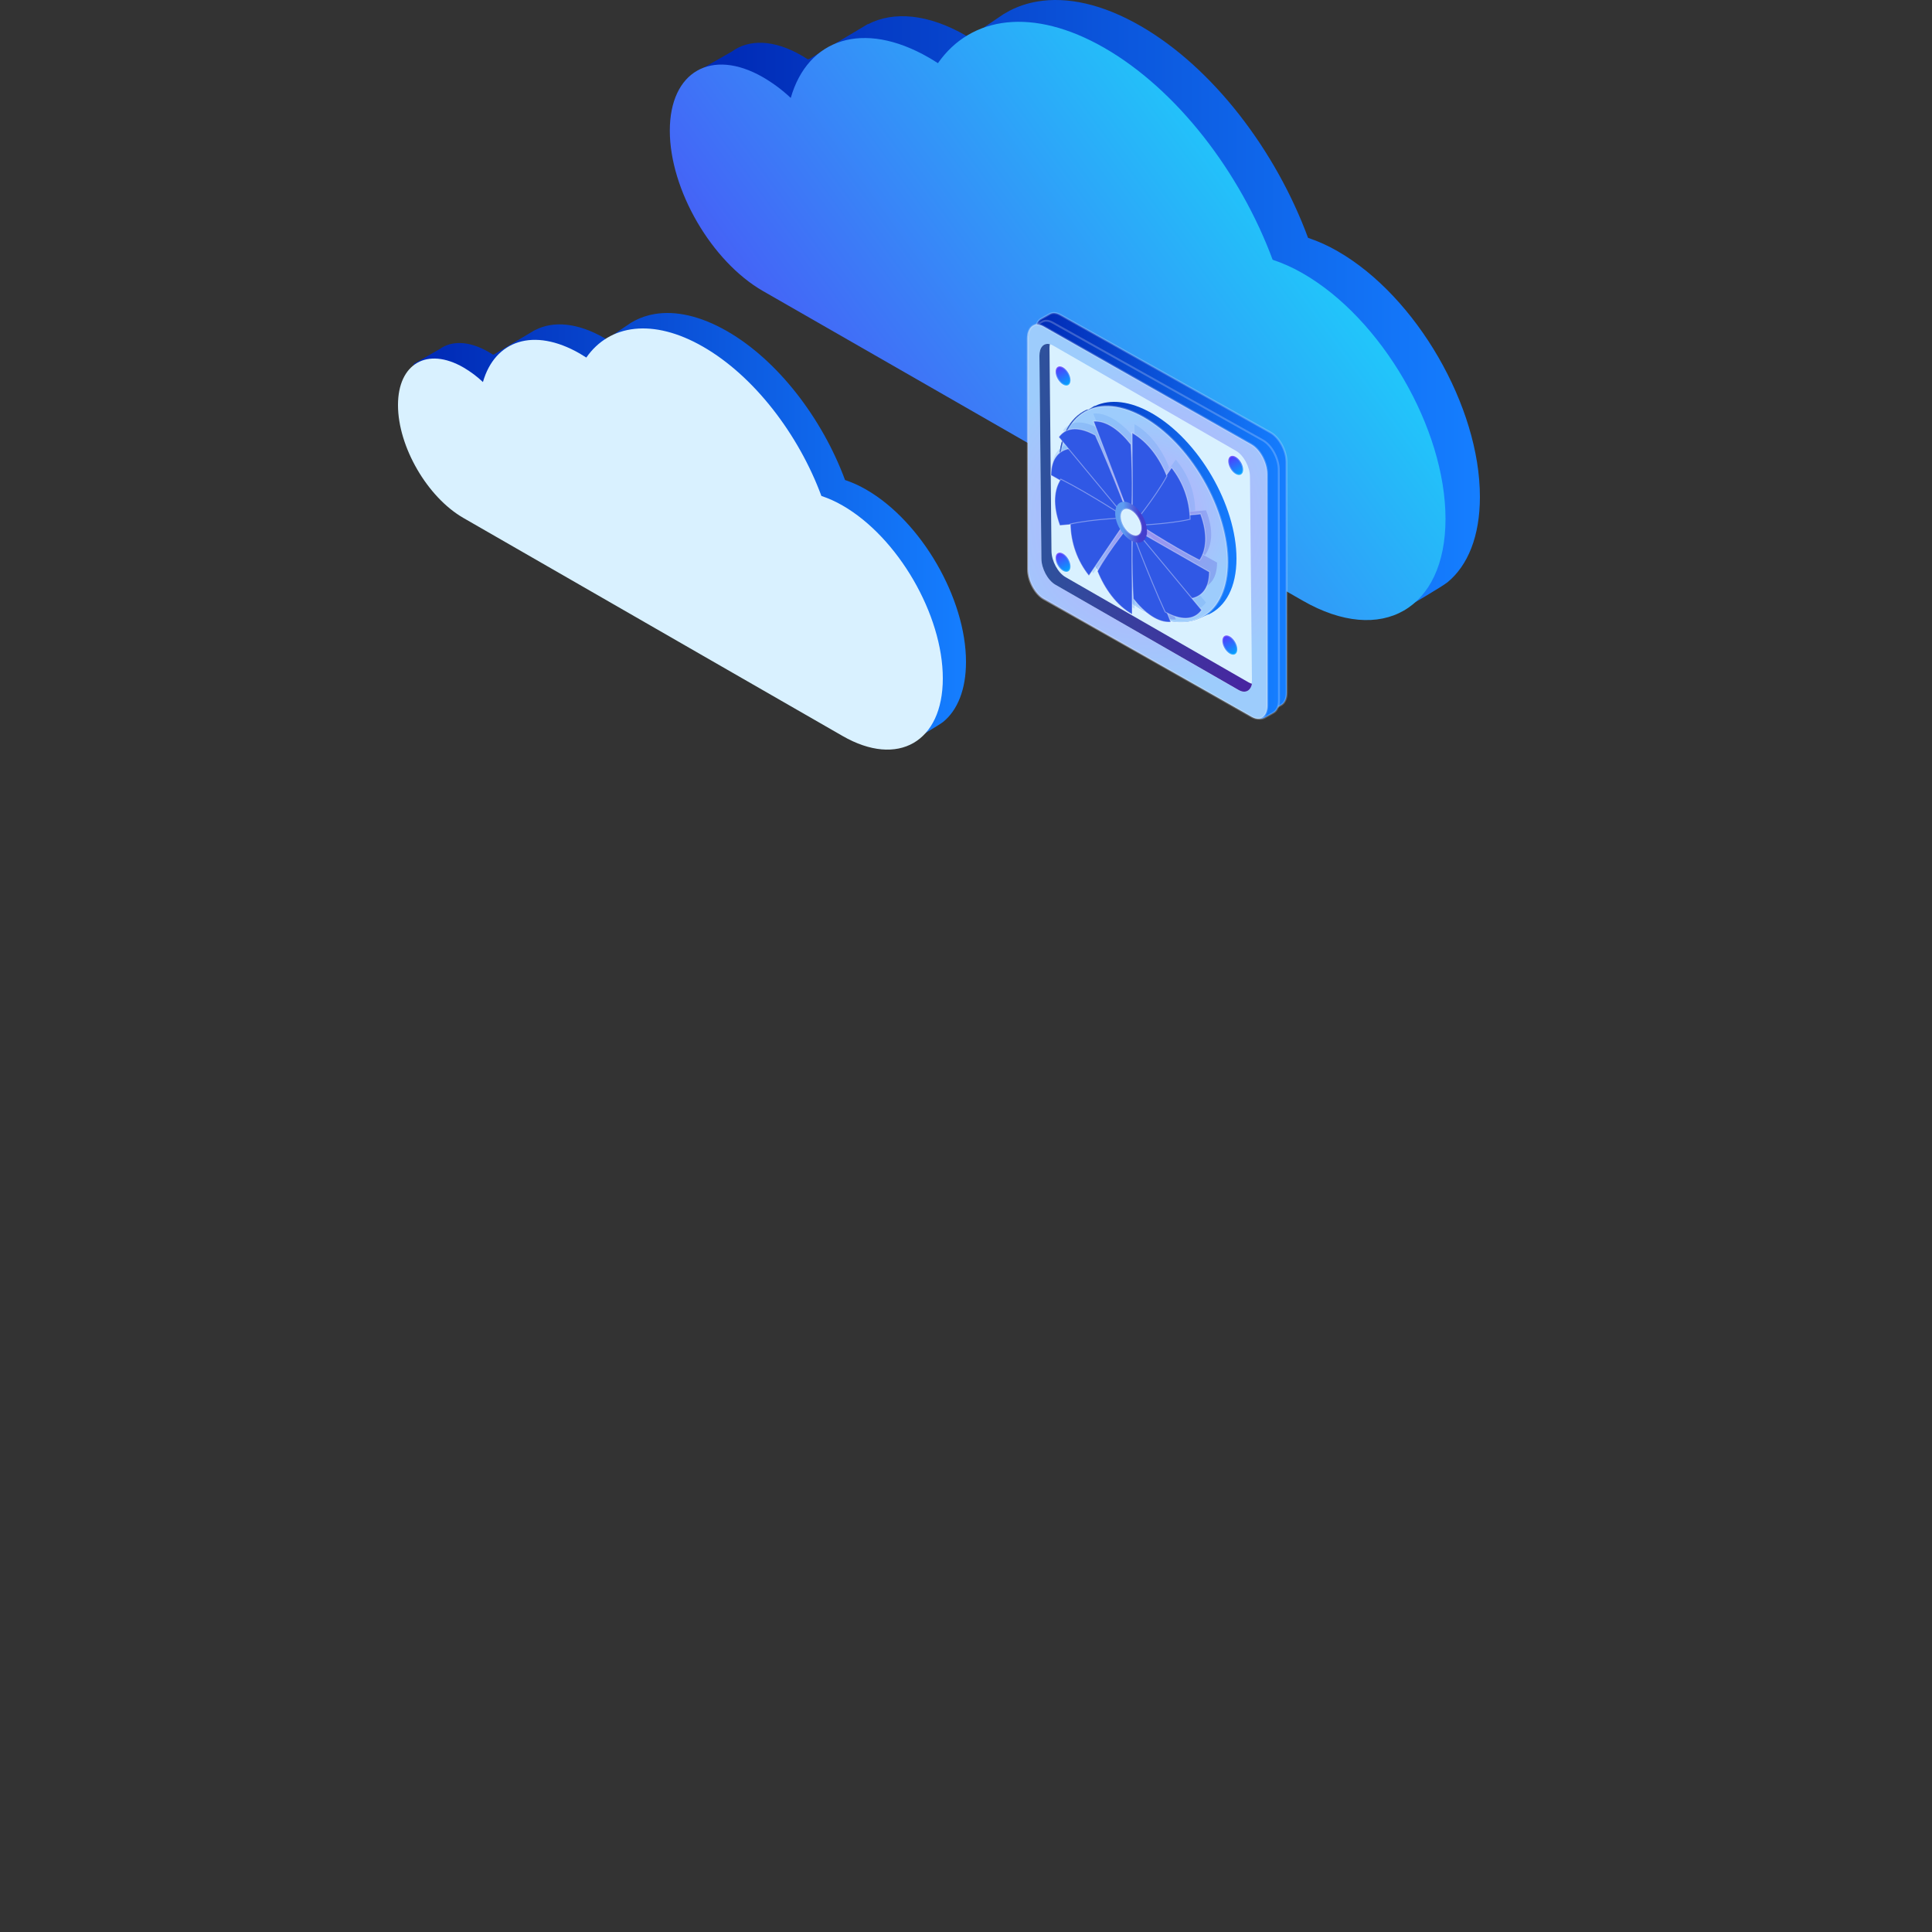 <?xml version="1.0" encoding="UTF-8"?>
<svg width="500px" height="500px" viewBox="0 0 500 500" version="1.1" xmlns="http://www.w3.org/2000/svg" xmlns:xlink="http://www.w3.org/1999/xlink">
    <rect x="0" y="0" width="500" height="500" fill="#333333" stroke="none"/>
    <!-- Generator: Sketch 54.1 (76490) - https://sketchapp.com -->
    <title>banner_3</title>
    <desc>Created with Sketch.</desc>
    <defs>
        <linearGradient x1="100%" y1="54.086%" x2="0%" y2="54.086%" id="linearGradient-1">
            <stop stop-color="#0028B4" offset="0%"></stop>
            <stop stop-color="#157EFF" offset="100%"></stop>
        </linearGradient>
        <linearGradient x1="100%" y1="79.742%" x2="0%" y2="20.258%" id="linearGradient-2">
            <stop stop-color="#533BF5" offset="0%"></stop>
            <stop stop-color="#14EAFB" offset="100%"></stop>
        </linearGradient>
        <linearGradient x1="100%" y1="54.086%" x2="0%" y2="54.086%" id="linearGradient-3">
            <stop stop-color="#0028B4" offset="0%"></stop>
            <stop stop-color="#157EFF" offset="100%"></stop>
        </linearGradient>
        <linearGradient x1="100%" y1="54.086%" x2="0%" y2="54.086%" id="linearGradient-4">
            <stop stop-color="#0028B4" offset="0%"></stop>
            <stop stop-color="#157EFF" offset="100%"></stop>
        </linearGradient>
        <radialGradient cx="50.004%" cy="50%" fx="50.004%" fy="50%" r="68.783%" gradientTransform="translate(0.5,0.5),scale(1,0.608),translate(-0.5,-0.5)" id="radialGradient-5">
            <stop stop-color="#BFA8FB" offset="0%"></stop>
            <stop stop-color="#9DCCFC" offset="100%"></stop>
        </radialGradient>
        <linearGradient x1="1.05148726e-13%" y1="49.999%" x2="99.972%" y2="49.999%" id="linearGradient-6">
            <stop stop-color="#4824A0" offset="0%"></stop>
            <stop stop-color="#2E529C" offset="100%"></stop>
        </linearGradient>
        <linearGradient x1="100%" y1="54.086%" x2="0%" y2="54.086%" id="linearGradient-7">
            <stop stop-color="#0028B4" offset="0%"></stop>
            <stop stop-color="#157EFF" offset="100%"></stop>
        </linearGradient>
        <radialGradient cx="49.995%" cy="50.004%" fx="49.995%" fy="50.004%" r="70.613%" gradientTransform="translate(0.5,0.5),scale(0.581,1),rotate(60.162),translate(-0.5,-0.5)" id="radialGradient-8">
            <stop stop-color="#BFA8FB" offset="0%"></stop>
            <stop stop-color="#9DCCFC" offset="100%"></stop>
        </radialGradient>
        <linearGradient x1="100%" y1="54.086%" x2="0%" y2="54.086%" id="linearGradient-9">
            <stop stop-color="#5736FC" offset="0%"></stop>
            <stop stop-color="#00A5FE" offset="100%"></stop>
        </linearGradient>
        <linearGradient x1="100%" y1="54.086%" x2="0%" y2="54.086%" id="linearGradient-10">
            <stop stop-color="#5736FC" offset="0%"></stop>
            <stop stop-color="#00A5FE" offset="100%"></stop>
        </linearGradient>
        <linearGradient x1="-2307.338%" y1="-6199.811%" x2="-2191.849%" y2="-6199.811%" id="linearGradient-11">
            <stop stop-color="#433FCE" offset="0%"></stop>
            <stop stop-color="#5E9CF1" offset="99%"></stop>
        </linearGradient>
        <linearGradient x1="-38.17%" y1="163.927%" x2="-138.624%" y2="213.332%" id="linearGradient-12">
            <stop stop-color="#433FCE" offset="0%"></stop>
            <stop stop-color="#5E9CF1" offset="99%"></stop>
        </linearGradient>
        <linearGradient x1="34.062%" y1="62.539%" x2="124.271%" y2="72.055%" id="linearGradient-13">
            <stop stop-color="#433FCE" offset="0%"></stop>
            <stop stop-color="#5E9CF1" offset="99%"></stop>
        </linearGradient>
        <linearGradient x1="18.018%" y1="166.29%" x2="-72.192%" y2="156.774%" id="linearGradient-14">
            <stop stop-color="#433FCE" offset="0%"></stop>
            <stop stop-color="#5E9CF1" offset="99%"></stop>
        </linearGradient>
        <linearGradient x1="57.419%" y1="-35.061%" x2="118.218%" y2="60.995%" id="linearGradient-15">
            <stop stop-color="#433FCE" offset="0%"></stop>
            <stop stop-color="#5E9CF1" offset="99%"></stop>
        </linearGradient>
        <linearGradient x1="246.593%" y1="129.971%" x2="185.794%" y2="33.915%" id="linearGradient-16">
            <stop stop-color="#433FCE" offset="0%"></stop>
            <stop stop-color="#5E9CF1" offset="99%"></stop>
        </linearGradient>
        <linearGradient x1="14.393%" y1="27.478%" x2="-2.118%" y2="62.114%" id="linearGradient-17">
            <stop stop-color="#433FCE" offset="0%"></stop>
            <stop stop-color="#5E9CF1" offset="99%"></stop>
        </linearGradient>
        <linearGradient x1="22.216%" y1="257.45%" x2="22.216%" y2="157.873%" id="linearGradient-18">
            <stop stop-color="#433FCE" offset="0%"></stop>
            <stop stop-color="#5E9CF1" offset="99%"></stop>
        </linearGradient>
        <linearGradient x1="71.783%" y1="132.041%" x2="57.239%" y2="232.711%" id="linearGradient-19">
            <stop stop-color="#433FCE" offset="0%"></stop>
            <stop stop-color="#5E9CF1" offset="99%"></stop>
        </linearGradient>
        <linearGradient x1="13.162%" y1="131.248%" x2="27.702%" y2="30.603%" id="linearGradient-20">
            <stop stop-color="#433FCE" offset="0%"></stop>
            <stop stop-color="#5E9CF1" offset="99%"></stop>
        </linearGradient>
        <linearGradient x1="162.38%" y1="3.149%" x2="106.464%" y2="98.946%" id="linearGradient-21">
            <stop stop-color="#433FCE" offset="0%"></stop>
            <stop stop-color="#5E9CF1" offset="99%"></stop>
        </linearGradient>
        <linearGradient x1="37.336%" y1="93.498%" x2="93.26%" y2="-2.295%" id="linearGradient-22">
            <stop stop-color="#433FCE" offset="0%"></stop>
            <stop stop-color="#5E9CF1" offset="99%"></stop>
        </linearGradient>
        <linearGradient x1="32.298%" y1="31.706%" x2="67.64%" y2="68.265%" id="linearGradient-23">
            <stop stop-color="#433FCE" offset="0%"></stop>
            <stop stop-color="#5E9CF1" offset="99%"></stop>
        </linearGradient>
        <radialGradient cx="49.969%" cy="49.985%" fx="49.969%" fy="49.985%" r="70.483%" gradientTransform="translate(0.5,0.5),scale(0.587,1),rotate(60.414),translate(-0.5,-0.5)" id="radialGradient-24">
            <stop stop-color="#BFA8FB" offset="0%"></stop>
            <stop stop-color="#9DCCFC" offset="100%"></stop>
        </radialGradient>
        <linearGradient x1="32.35%" y1="32.102%" x2="67.692%" y2="67.922%" id="linearGradient-25">
            <stop stop-color="#433FCE" offset="0%"></stop>
            <stop stop-color="#5E9CF1" offset="99%"></stop>
        </linearGradient>
    </defs>
    <g id="banner_3" stroke="none" stroke-width="1" fill="none" fill-rule="evenodd">
        <g id="编组-3" transform="translate(243, 97) scale(-1, 1) translate(-243, -97) translate(103, 0)">
            <g id="编组" fill-rule="nonzero">
                <path d="M203.179,18.82 L193.586,13.337 C189.19,10.124 182.759,10.205 175.595,14.34 C175.121,14.607 174.663,14.892 174.203,15.188 C173.84,15.541 173.342,15.14 173.342,15.14 L158.397,6.226 L158.345,6.257 C151.741,2.845 142.819,3.558 132.999,9.221 C132.731,9.375 132.465,9.536 132.197,9.695 L132.197,9.695 C131.881,9.477 123.612,3.868 123.29,3.664 C122.769,3.349 122.237,3.047 121.693,2.759 C120.584,2.186 119.43,1.701 118.244,1.309 C117.029,0.909 115.786,0.6 114.525,0.387 C106.834,-0.916 97.666,1.039 87.824,6.717 C69.089,17.52 52.799,38.986 44.48,61.551 C41.775,62.458 39.171,63.64 36.709,65.08 C16.434,76.771 7.10542736e-14,105.206 7.10542736e-14,128.585 C7.10542736e-14,138.814 3.145,146.385 8.383,150.684 C9.671,151.741 19.081,157.34 20.607,157.994 C21.722,158.468 28.971,156.136 29.898,155.295 C33.219,152.281 29.08,154.153 36.709,149.755 L87.828,120.282 L133.006,94.216 L175.598,69.66 C188.841,62.021 199.578,43.445 199.578,28.169 C199.578,27.304 199.543,26.469 199.473,25.661 L203.179,18.82 Z M131.515,9.829 C131.105,10.214 130.696,10.607 130.288,11.009 C129.33,8.916 130.55,9.358 131.515,9.829 Z" id="Shape" fill="url(#linearGradient-1)"></path>
                <path d="M185.534,19.989 C182.943,21.497 180.534,23.295 178.355,25.347 C173.959,10.013 159.653,5.134 142.681,14.869 C141.867,15.343 141.06,15.837 140.262,16.35 C131.732,4.12 115.662,1.796 97.239,12.363 C78.39,23.173 62.012,44.647 53.644,67.221 C50.924,68.128 48.304,69.31 45.828,70.751 C25.435,82.45 8.904,110.899 8.904,134.286 C8.904,157.673 25.435,167.165 45.828,155.468 L97.247,125.981 L142.688,99.903 L185.534,75.324 C198.855,67.683 209.654,49.099 209.654,33.815 C209.654,18.531 198.855,12.341 185.534,19.989 Z" id="Shape" fill="url(#linearGradient-2)"></path>
            </g>
            <g id="编组" transform="translate(133, 81)" fill-rule="nonzero">
                <path d="M143,13.217 L136.248,9.366 C133.155,7.11 128.629,7.166 123.587,10.07 C123.253,10.258 122.93,10.458 122.606,10.666 C122.351,10.914 122,10.633 122,10.633 L111.482,4.372 L111.446,4.394 C106.798,1.998 100.518,2.499 93.606,6.476 C93.418,6.584 93.231,6.697 93.042,6.809 L93.042,6.809 C92.82,6.656 87,2.717 86.773,2.573 C86.407,2.352 86.032,2.14 85.649,1.938 C84.868,1.535 84.057,1.194 83.222,0.919 C82.367,0.638 81.492,0.422 80.604,0.272 C75.191,-0.643 68.739,0.73 61.812,4.717 C48.626,12.304 37.161,27.379 31.306,43.226 C29.402,43.863 27.569,44.693 25.836,45.704 C11.567,53.915 0,73.884 0,90.302 C0,97.486 2.214,102.803 5.9,105.822 C6.807,106.564 13.43,110.497 14.503,110.956 C15.288,111.289 20.39,109.651 21.043,109.06 C23.38,106.944 20.467,108.258 25.836,105.17 L61.815,84.471 L93.611,66.166 L123.588,48.921 C132.909,43.556 140.466,30.511 140.466,19.782 C140.466,19.175 140.441,18.588 140.392,18.022 L143,13.217 Z M92.562,6.902 C92.274,7.173 91.986,7.449 91.699,7.731 C91.024,6.261 91.883,6.572 92.562,6.902 Z" id="Shape" fill="url(#linearGradient-3)"></path>
                <path d="M130.059,14.098 C128.239,15.16 126.547,16.425 125.016,17.87 C121.929,7.075 111.881,3.641 99.96,10.493 C99.388,10.827 98.822,11.175 98.261,11.536 C92.27,2.926 80.983,1.291 68.044,8.729 C54.804,16.34 43.301,31.457 37.424,47.349 C35.513,47.987 33.673,48.82 31.934,49.834 C17.61,58.07 6,78.098 6,94.562 C6,111.026 17.61,117.709 31.934,109.474 L68.049,88.716 L99.965,70.357 L130.059,53.053 C139.415,47.674 147,34.591 147,23.832 C147,13.072 139.415,8.714 130.059,14.098 Z" id="Shape" fill="#D9F1FF"></path>
            </g>
            <g id="编组-2" transform="translate(50, 81)">
                <path d="M63.505,1.501 C63.469,1.476 61.361,0.291 61.325,0.275 C60.604,-0.133 59.664,-0.103 58.626,0.472 L4.178,30.952 C1.905,32.228 0.057,35.648 0.057,38.594 L0,98.211 C0,99.886 0.597,101.041 1.526,101.5 C1.562,101.5 3.664,102.706 3.706,102.721 C4.427,103.134 5.367,103.104 6.4,102.524 L60.827,72.045 C63.1,70.773 64.948,67.353 64.948,64.407 L65,4.785 C65.005,3.116 64.408,1.955 63.505,1.501 Z" id="Shape" fill="url(#linearGradient-4)" fill-rule="nonzero"></path>
                <path d="M63.505,1.501 C63.469,1.476 61.361,0.291 61.325,0.275 C60.604,-0.133 59.664,-0.103 58.626,0.472 L4.178,30.952 C1.905,32.228 0.057,35.648 0.057,38.594 L0,98.211 C0,99.886 0.597,101.041 1.526,101.5 C1.562,101.5 3.664,102.706 3.706,102.721 C4.427,103.134 5.367,103.104 6.4,102.524 L60.827,72.045 C63.1,70.773 64.948,67.353 64.948,64.407 L65,4.785 C65.005,3.116 64.408,1.955 63.505,1.501 Z" id="Shape" stroke="#FFFFFF" stroke-width="0.5" opacity="0.22" style="mix-blend-mode: overlay;"></path>
                <path d="M55.736,64.961 L13.212,88.622 C11.434,89.625 9.995,88.561 10,86.273 L10.042,39.985 C10.042,37.702 11.481,35.047 13.258,34.054 L55.788,10.378 C57.566,9.374 59.005,10.443 59,12.726 L58.958,59.054 C58.958,61.318 57.54,63.972 55.736,64.961 Z" id="Shape" fill="#494949" fill-rule="nonzero"></path>
                <path d="M65.474,3.501 C65.438,3.501 63.336,2.291 63.299,2.275 C62.578,1.867 61.633,1.897 60.6,2.472 L6.173,32.949 C3.9,34.225 2.057,37.645 2.052,40.59 L2,100.211 C2,101.886 2.592,103.041 3.526,103.5 C3.562,103.5 5.664,104.706 5.701,104.721 C6.422,105.134 7.367,105.104 8.4,104.524 L62.822,74.048 C65.1,72.777 66.943,69.357 66.948,66.411 L67,6.795 C67,5.115 66.408,3.955 65.474,3.501 Z" id="Shape" fill="url(#linearGradient-4)" fill-rule="nonzero"></path>
                <path d="M65.474,3.501 C65.438,3.501 63.336,2.291 63.299,2.275 C62.578,1.867 61.633,1.897 60.6,2.472 L6.173,32.949 C3.9,34.225 2.057,37.645 2.052,40.59 L2,100.211 C2,101.886 2.592,103.041 3.526,103.5 C3.562,103.5 5.664,104.706 5.701,104.721 C6.422,105.134 7.367,105.104 8.4,104.524 L62.822,74.048 C65.1,72.777 66.943,69.357 66.948,66.411 L67,6.795 C67,5.115 66.408,3.955 65.474,3.501 Z" id="Shape" stroke="#FFFFFF" stroke-width="0.5" opacity="0.22" style="mix-blend-mode: overlay;"></path>
                <path d="M62.869,73.956 L9.069,104.519 C6.822,105.798 5,104.438 5,101.484 L5.056,41.703 C5.056,38.749 6.883,35.319 9.131,34.044 L62.931,3.481 C65.184,2.202 67,3.562 67,6.516 L66.949,66.317 C66.944,69.251 65.122,72.681 62.869,73.956 Z" id="Shape" fill="url(#radialGradient-5)" fill-rule="nonzero"></path>
                <path d="M62.869,73.956 L9.069,104.519 C6.822,105.798 5,104.438 5,101.484 L5.056,41.703 C5.056,38.749 6.883,35.319 9.131,34.044 L62.931,3.481 C65.184,2.202 67,3.562 67,6.516 L66.949,66.317 C66.944,69.251 65.122,72.681 62.869,73.956 Z" id="Shape" stroke="#FFFFFF" stroke-width="0.5" opacity="0.22" style="mix-blend-mode: overlay;"></path>
                <path d="M59.867,70.321 L12.554,97.568 C10.574,98.704 9,97.522 9,94.93 L9.508,42.43 C9.508,39.833 11.158,36.81 13.133,35.669 L60.446,8.432 C62.426,7.296 64,8.478 64,11.07 L63.492,63.57 C63.467,66.157 61.842,69.165 59.867,70.321 Z" id="Shape" fill="#D9F1FF" fill-rule="nonzero"></path>
                <path d="M61.299,8.076 C61.364,8.41 61.395,8.75 61.39,9.09 L60.882,61.597 C60.856,64.189 59.228,67.217 57.25,68.354 L9.86,95.604 C9.591,95.761 9.301,95.88 9,95.959 C9.356,97.815 10.755,98.541 12.454,97.567 L59.859,70.327 C61.843,69.191 63.466,66.162 63.491,63.57 L64,11.064 C64.005,8.857 62.861,7.68 61.299,8.076 Z" id="Shape" fill="url(#linearGradient-6)" fill-rule="nonzero"></path>
                <path d="M51.801,25.034 L51.626,25.034 L51.498,24.978 L51.292,24.978 L49.869,24.111 L49.833,24.111 L49.699,24.05 L49.586,24.05 C45.702,22.23 40.537,22.719 34.875,25.967 C22.794,32.886 13,49.723 13,63.567 C13,70.919 15.765,75.952 20.194,78.012 L20.358,78.012 L22.357,78.95 L22.409,78.95 C26.293,80.77 31.458,80.281 37.125,77.033 C49.206,70.114 59,53.277 59,39.433 C58.974,32.127 56.21,27.094 51.801,25.034 Z" id="Shape" fill="url(#linearGradient-7)" fill-rule="nonzero"></path>
                <ellipse id="Oval" fill="url(#radialGradient-8)" fill-rule="nonzero" transform="translate(36.988, 52.072) rotate(-60) translate(-36.988, -52.072) " cx="36.988" cy="52.072" rx="30.619" ry="17.793"></ellipse>
                <ellipse id="Oval" stroke="#FFFFFF" stroke-width="0.5" opacity="0.22" style="mix-blend-mode: overlay;" transform="translate(36.988, 52.072) rotate(-60) translate(-36.988, -52.072) " cx="36.988" cy="52.072" rx="30.619" ry="17.793"></ellipse>
                <ellipse id="Oval" fill="url(#linearGradient-9)" fill-rule="nonzero" transform="translate(57.88, 16.299) rotate(-60) translate(-57.88, -16.299) " cx="57.88" cy="16.299" rx="2.731" ry="1.587"></ellipse>
                <ellipse id="Oval" stroke="#FFFFFF" stroke-width="0.5" opacity="0.22" style="mix-blend-mode: overlay;" transform="translate(57.88, 16.299) rotate(-60) translate(-57.88, -16.299) " cx="57.88" cy="16.299" rx="2.731" ry="1.587"></ellipse>
                <ellipse id="Oval" fill="url(#linearGradient-9)" fill-rule="nonzero" transform="translate(13.198, 39.452) rotate(-60) translate(-13.198, -39.452) " cx="13.198" cy="39.452" rx="2.731" ry="1.587"></ellipse>
                <ellipse id="Oval" stroke="#FFFFFF" stroke-width="0.5" opacity="0.22" style="mix-blend-mode: overlay;" transform="translate(13.198, 39.452) rotate(-60) translate(-13.198, -39.452) " cx="13.198" cy="39.452" rx="2.731" ry="1.587"></ellipse>
                <ellipse id="Oval" fill="url(#linearGradient-9)" fill-rule="nonzero" transform="translate(57.879, 64.503) rotate(-60) translate(-57.879, -64.503) " cx="57.879" cy="64.503" rx="2.731" ry="1.587"></ellipse>
                <ellipse id="Oval" stroke="#FFFFFF" stroke-width="0.5" opacity="0.22" style="mix-blend-mode: overlay;" transform="translate(57.879, 64.503) rotate(-60) translate(-57.879, -64.503) " cx="57.879" cy="64.503" rx="2.731" ry="1.587"></ellipse>
                <ellipse id="Oval" fill="url(#linearGradient-10)" fill-rule="nonzero" transform="translate(14.72, 85.946) rotate(-60.113) translate(-14.72, -85.946) " cx="14.72" cy="85.946" rx="2.74" ry="1.592"></ellipse>
                <ellipse id="Oval" stroke="#FFFFFF" stroke-width="0.502" opacity="0.22" style="mix-blend-mode: overlay;" transform="translate(14.72, 85.946) rotate(-60.113) translate(-14.72, -85.946) " cx="14.72" cy="85.946" rx="2.74" ry="1.592"></ellipse>
                <g id="Group" opacity="0.25" transform="translate(18, 26)">
                    <path d="M21.378,26.667 L42.746,14.729 C42.746,10.147 40.42,8.034 37.268,7.769 C30.591,15.009 21.378,26.667 21.378,26.667 Z" id="Shape" fill="url(#linearGradient-11)" fill-rule="nonzero"></path>
                    <path d="M21.394,26.657 L0.026,38.596 C0.026,43.178 2.352,45.291 5.504,45.555 C12.181,38.316 21.394,26.657 21.394,26.657 Z" id="Shape" fill="url(#linearGradient-12)" fill-rule="nonzero"></path>
                    <path d="M21.378,26.662 L39.884,28.261 C41.936,23.17 41.462,19.163 39.626,16.668 C32.27,20.084 21.378,26.662 21.378,26.662 Z" id="Shape" fill="url(#linearGradient-13)" fill-rule="nonzero"></path>
                    <path d="M21.394,26.662 L2.889,25.064 C0.837,30.155 1.31,34.161 3.146,36.656 C10.523,33.24 21.394,26.662 21.394,26.662 Z" id="Shape" fill="url(#linearGradient-14)" fill-rule="nonzero"></path>
                    <path d="M21.383,26.657 L32.065,41.365 C35.228,37.669 37.001,33.044 37.095,28.245 C31.044,26.922 21.383,26.657 21.383,26.657 Z" id="Shape" fill="url(#linearGradient-15)" fill-rule="nonzero"></path>
                    <path d="M21.389,26.667 L10.708,11.959 C7.544,15.655 5.771,20.281 5.677,25.079 C11.734,26.403 21.389,26.667 21.389,26.667 Z" id="Shape" fill="url(#linearGradient-16)" fill-rule="nonzero"></path>
                    <path d="M21.389,26.652 L21.389,50.529 C25.482,48.238 28.545,43.911 30.334,39.395 C27.213,33.688 21.389,26.652 21.389,26.652 Z" id="Shape" fill="url(#linearGradient-17)" fill-rule="nonzero"></path>
                    <path d="M21.389,26.672 L21.389,2.795 C17.29,5.086 14.228,9.413 12.444,13.929 C15.559,19.636 21.389,26.672 21.389,26.672 Z" id="Shape" fill="url(#linearGradient-18)" fill-rule="nonzero"></path>
                    <path d="M21.389,26.652 L10.708,53.299 C14.254,53.604 18.074,50.926 21.231,47.139 C21.831,38.575 21.389,26.652 21.389,26.652 Z" id="Shape" fill="url(#linearGradient-19)" fill-rule="nonzero"></path>
                    <path d="M21.383,26.672 L32.065,0.025 C28.518,-0.28 24.698,2.393 21.541,6.186 C20.941,14.764 21.383,26.672 21.383,26.672 Z" id="Shape" fill="url(#linearGradient-20)" fill-rule="nonzero"></path>
                    <path d="M21.394,26.652 L2.889,48.931 C4.935,51.751 8.482,51.43 12.118,49.389 C16.311,40.271 21.394,26.652 21.394,26.652 Z" id="Shape" fill="url(#linearGradient-21)" fill-rule="nonzero"></path>
                    <path d="M21.378,26.667 L39.884,4.394 C37.837,1.573 34.29,1.894 30.655,3.93 C26.445,13.054 21.378,26.667 21.378,26.667 Z" id="Shape" fill="url(#linearGradient-22)" fill-rule="nonzero"></path>
                    <ellipse id="Oval" fill="url(#linearGradient-23)" fill-rule="nonzero" transform="translate(21.386, 26.658) rotate(-60) translate(-21.386, -26.658) " cx="21.386" cy="26.658" rx="5.858" ry="3.44"></ellipse>
                    <ellipse id="Oval" fill="url(#radialGradient-24)" fill-rule="nonzero" transform="translate(21.386, 26.658) rotate(-60) translate(-21.386, -26.658) " cx="21.386" cy="26.658" rx="3.789" ry="2.224"></ellipse>
                    <ellipse id="Oval" stroke="#FFFFFF" stroke-width="0.5" opacity="0.22" style="mix-blend-mode: overlay;" transform="translate(21.386, 26.658) rotate(-60) translate(-21.386, -26.658) " cx="21.386" cy="26.658" rx="3.789" ry="2.224"></ellipse>
                </g>
                <path d="M40,54 L61,41.997 C61,37.39 58.714,35.266 55.617,35 C49.055,42.279 40,54 40,54 Z" id="Shape" fill="#3058E5" fill-rule="nonzero"></path>
                <path d="M40,54 L61,41.997 C61,37.39 58.714,35.266 55.617,35 C49.055,42.279 40,54 40,54 Z" id="Shape" stroke="#FFFFFF" stroke-width="0.25" opacity="0.37"></path>
                <path d="M41,55 L20,67.001 C20,71.609 22.288,73.739 25.388,74 C31.936,66.725 41,55 41,55 Z" id="Shape" fill="#3058E5" fill-rule="nonzero"></path>
                <path d="M41,55 L20,67.001 C20,71.609 22.288,73.739 25.388,74 C31.936,66.725 41,55 41,55 Z" id="Shape" stroke="#FFFFFF" stroke-width="0.25" opacity="0.37"></path>
                <path d="M41,53.319 L58.715,55 C60.68,49.73 60.226,45.582 58.468,43 C51.427,46.51 41,53.319 41,53.319 Z" id="Shape" fill="#3058E5" fill-rule="nonzero"></path>
                <path d="M41,53.319 L58.715,55 C60.68,49.73 60.226,45.582 58.468,43 C51.427,46.51 41,53.319 41,53.319 Z" id="Shape" stroke="#FFFFFF" stroke-width="0.25" opacity="0.37"></path>
                <path d="M40,53.654 L22.282,52 C20.323,57.268 20.771,61.419 22.534,64 C29.57,60.465 40,53.654 40,53.654 Z" id="Shape" fill="#3058E5" fill-rule="nonzero"></path>
                <path d="M40,53.654 L22.282,52 C20.323,57.268 20.771,61.419 22.534,64 C29.57,60.465 40,53.654 40,53.654 Z" id="Shape" stroke="#FFFFFF" stroke-width="0.25" opacity="0.37"></path>
                <path d="M41,53 L51.198,68 C54.218,64.231 55.911,59.513 56,54.62 C50.218,53.27 41,53 41,53 Z" id="Shape" fill="#3058E5" fill-rule="nonzero"></path>
                <path d="M41,53 L51.198,68 C54.218,64.231 55.911,59.513 56,54.62 C50.218,53.27 41,53 41,53 Z" id="Shape" stroke="#FFFFFF" stroke-width="0.25" opacity="0.37"></path>
                <path d="M40,55 L29.797,40 C26.78,43.772 25.089,48.491 25,53.385 C30.782,54.735 40,55 40,55 Z" id="Shape" fill="#3058E5" fill-rule="nonzero"></path>
                <path d="M40,55 L29.797,40 C26.78,43.772 25.089,48.491 25,53.385 C30.782,54.735 40,55 40,55 Z" id="Shape" stroke="#FFFFFF" stroke-width="0.25" opacity="0.37"></path>
                <path d="M40,54 L40,78 C44.112,75.697 47.184,71.346 49,66.811 C45.849,61.074 40,54 40,54 Z" id="Shape" fill="#3058E5" fill-rule="nonzero"></path>
                <path d="M40,54 L40,78 C44.112,75.697 47.184,71.346 49,66.811 C45.849,61.074 40,54 40,54 Z" id="Shape" stroke="#FFFFFF" stroke-width="0.25" opacity="0.37"></path>
                <path d="M40,55 L40,31 C35.876,33.298 32.8,37.654 31,42.189 C34.134,47.921 40,55 40,55 Z" id="Shape" fill="#3058E5" fill-rule="nonzero"></path>
                <path d="M40,55 L40,31 C35.876,33.298 32.8,37.654 31,42.189 C34.134,47.921 40,55 40,55 Z" id="Shape" stroke="#FFFFFF" stroke-width="0.25" opacity="0.37"></path>
                <path d="M39.856,54 L30,79.977 C33.276,80.275 36.794,77.669 39.706,73.97 C40.264,65.621 39.856,54 39.856,54 Z" id="Shape" fill="#3058E5" fill-rule="nonzero"></path>
                <path d="M39.856,54 L30,79.977 C33.276,80.275 36.794,77.669 39.706,73.97 C40.264,65.621 39.856,54 39.856,54 Z" id="Shape" stroke="#FFFFFF" stroke-width="0.25" opacity="0.37"></path>
                <path d="M40.145,54 L50,28.024 C46.728,27.721 43.203,30.332 40.29,34.03 C39.737,42.375 40.145,54 40.145,54 Z" id="Shape" fill="#3058E5" fill-rule="nonzero"></path>
                <path d="M40.145,54 L50,28.024 C46.728,27.721 43.203,30.332 40.29,34.03 C39.737,42.375 40.145,54 40.145,54 Z" id="Shape" stroke="#FFFFFF" stroke-width="0.25" opacity="0.37"></path>
                <path d="M41,54 L22,76.89 C24.106,79.788 27.746,79.459 31.473,77.366 C35.799,67.99 41,54 41,54 Z" id="Shape" fill="#3058E5" fill-rule="nonzero"></path>
                <path d="M41,54 L22,76.89 C24.106,79.788 27.746,79.459 31.473,77.366 C35.799,67.99 41,54 41,54 Z" id="Shape" stroke="#FFFFFF" stroke-width="0.25" opacity="0.37"></path>
                <path d="M40,55 L59,32.112 C56.898,29.208 53.257,29.543 49.524,31.636 C45.197,41.011 40,55 40,55 Z" id="Shape" fill="#3058E5" fill-rule="nonzero"></path>
                <path d="M40,55 L59,32.112 C56.898,29.208 53.257,29.543 49.524,31.636 C45.197,41.011 40,55 40,55 Z" id="Shape" stroke="#FFFFFF" stroke-width="0.25" opacity="0.37"></path>
                <ellipse id="Oval" fill="url(#linearGradient-25)" fill-rule="nonzero" transform="translate(40.275, 54.146) rotate(-60) translate(-40.275, -54.146) " cx="40.275" cy="54.146" rx="5.802" ry="3.373"></ellipse>
                <ellipse id="Oval" fill="#D9F1FF" fill-rule="nonzero" transform="translate(40.275, 54.146) rotate(-60) translate(-40.275, -54.146) " cx="40.275" cy="54.146" rx="3.753" ry="2.181"></ellipse>
                <ellipse id="Oval" stroke="#FFFFFF" stroke-width="0.5" opacity="0.22" style="mix-blend-mode: overlay;" transform="translate(40.275, 54.146) rotate(-60) translate(-40.275, -54.146) " cx="40.275" cy="54.146" rx="3.753" ry="2.181"></ellipse>
            </g>
        </g>
    </g>
</svg>
